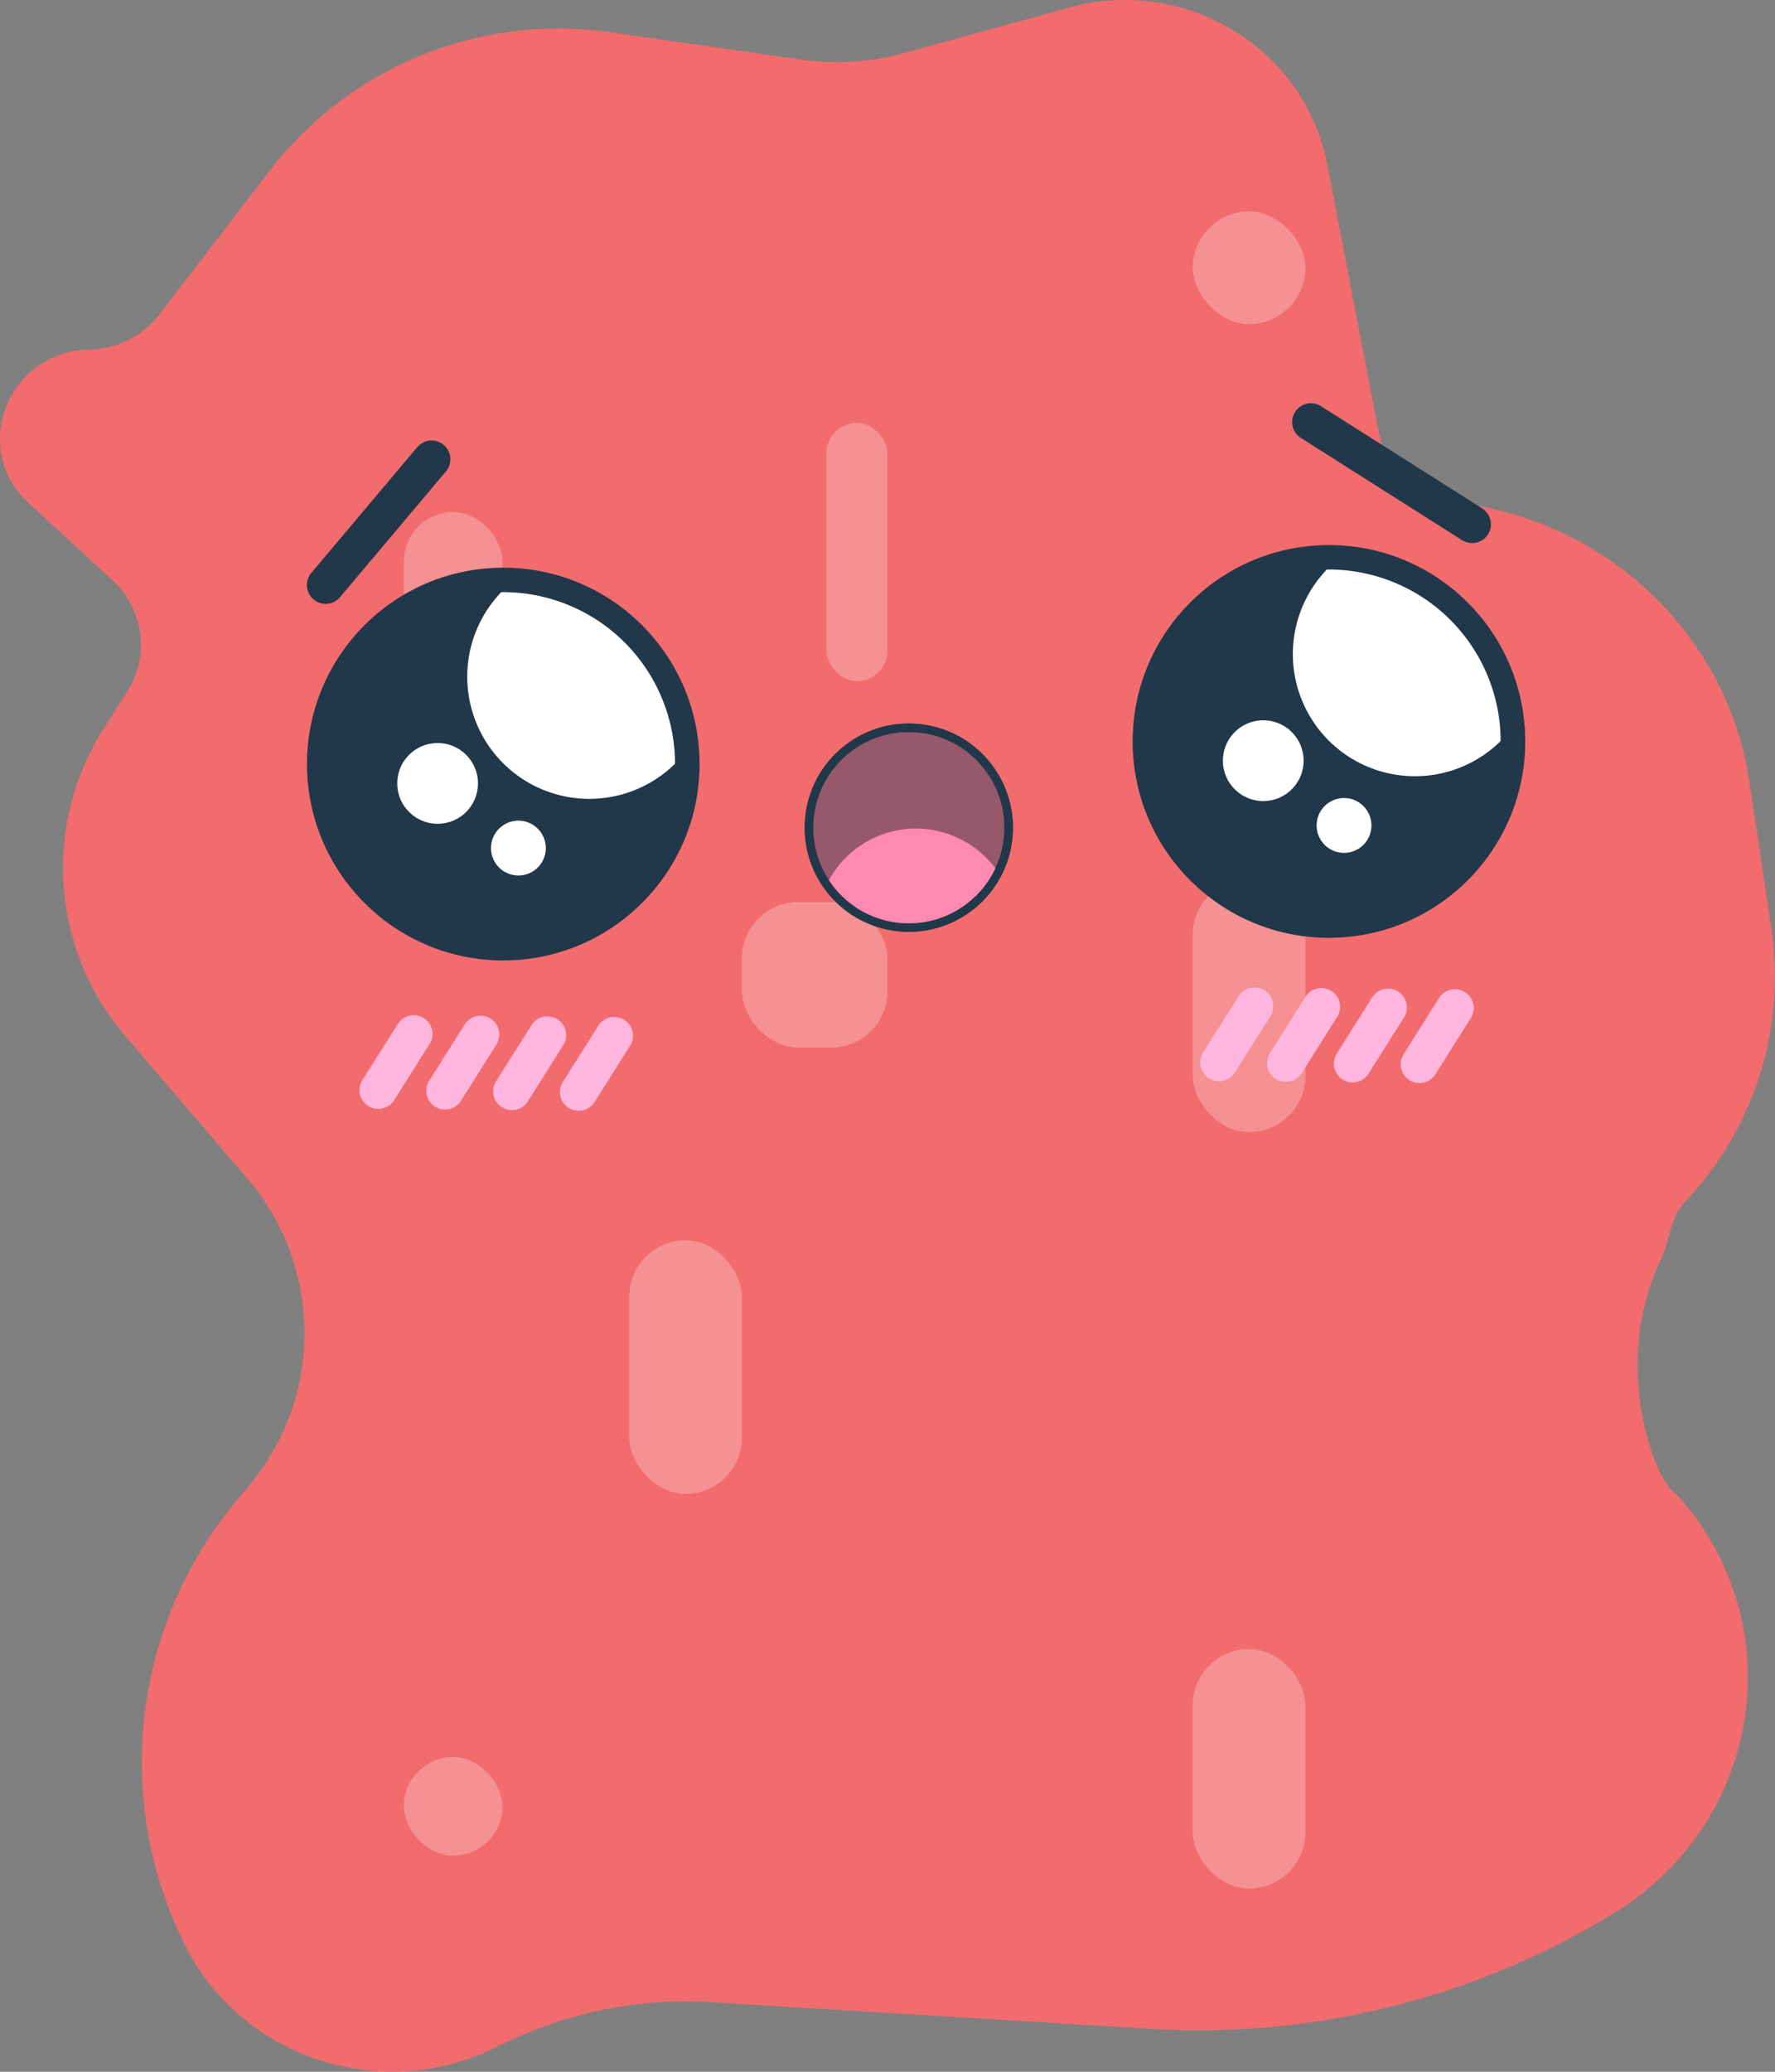 <svg xmlns="http://www.w3.org/2000/svg" viewBox="0 0 378 441"><rect x="0" y="0" width="378" height="441" fill="#808080" stroke="none"/><defs><style>.cls-1{fill:#f26b6d;}.cls-2{fill:#f59093;}.cls-3,.cls-6,.cls-7{fill:none;}.cls-3,.cls-4,.cls-6,.cls-8{stroke:#21374a;}.cls-3,.cls-4,.cls-6,.cls-7,.cls-8{stroke-linecap:round;stroke-linejoin:round;}.cls-3,.cls-7{stroke-width:8px;}.cls-4{fill:#95596b;}.cls-4,.cls-6,.cls-8{stroke-width:1.8px;}.cls-5{fill:#ff89b1;}.cls-7{stroke:#ffb6de;}.cls-8{fill:#21374a;}.cls-9{fill:#fff;}</style></defs><title>bread jam</title><g id="Layer_2" data-name="Layer 2"><g id="Layer_1-2" data-name="Layer 1"><path class="cls-1" d="M34,66.87l23.6-30.76A77.57,77.57,0,0,1,130.15,6.9l40.22,5.75a55,55,0,0,0,22.41-1.42l34.85-9.61c24.77-6.83,50.2,8.58,55,33.31l10.93,56.82A19.17,19.17,0,0,0,310.22,107h0c32.08,3.79,57.61,28.1,62.31,59.35l4.7,31.24a69.69,69.69,0,0,1-18.42,58.26h0c-3.16,3.35-3.15,8.09-5.12,12.24-10.87,22.92-1,46.74,2.62,49.41a16.13,16.13,0,0,1,2.11,2.2c23.23,27.3,16.29,68.42-14.43,87.37h0a169.44,169.44,0,0,1-99.15,24.79l-93.32-5.66a88.75,88.75,0,0,0-45.43,9.37h0C81.59,448,51.46,438.26,39.37,414h0A86.92,86.92,0,0,1,50,319.91l3.3-4a50.57,50.57,0,0,0-.79-65.23L26.85,220.71A55,55,0,0,1,22.14,155l4.93-7.71A18.6,18.6,0,0,0,24,123.57L6.1,107.08C-6.48,95.47,1.67,74.78,19,74.43h0A19.49,19.49,0,0,0,34,66.87Z"/><rect class="cls-2" x="86" y="109" width="21" height="61" rx="10.5" ry="10.5"/><rect class="cls-2" x="176" y="90" width="13" height="55" rx="6.5" ry="6.5"/><rect class="cls-2" x="254" y="187" width="24" height="54" rx="12" ry="12"/><rect class="cls-2" x="134" y="264" width="24" height="54" rx="12" ry="12"/><rect class="cls-2" x="254" y="351" width="24" height="51" rx="12" ry="12"/><rect class="cls-2" x="86" y="374" width="21" height="21" rx="10.5" ry="10.5"/><rect class="cls-2" x="158" y="192" width="31" height="31" rx="12" ry="12"/><rect class="cls-2" x="254" y="45" width="24" height="24" rx="12" ry="12"/><line class="cls-3" x1="69.35" y1="124.54" x2="91.91" y2="97.77"/><line class="cls-3" x1="279.17" y1="89.84" x2="313.5" y2="111.6"/><circle class="cls-4" cx="193.53" cy="176.18" r="21.27" transform="translate(1.69 354.19) rotate(-85.17)"/><path class="cls-5" d="M176.09,188.19a21.13,21.13,0,0,0,36.45-2.55,21.13,21.13,0,0,0-36.45,2.55Z"/><circle class="cls-6" cx="193.53" cy="176.18" r="21.27" transform="translate(1.69 354.19) rotate(-85.17)"/><line class="cls-7" x1="88.11" y1="220.09" x2="80.56" y2="232.05"/><line class="cls-7" x1="102.34" y1="220.21" x2="94.79" y2="232.18"/><line class="cls-7" x1="116.57" y1="220.34" x2="109.02" y2="232.31"/><line class="cls-7" x1="130.8" y1="220.47" x2="123.24" y2="232.44"/><line class="cls-7" x1="267.16" y1="214.19" x2="259.6" y2="226.16"/><line class="cls-7" x1="281.39" y1="214.32" x2="273.83" y2="226.29"/><line class="cls-7" x1="295.61" y1="214.44" x2="288.06" y2="226.41"/><line class="cls-7" x1="309.84" y1="214.57" x2="302.29" y2="226.54"/><circle class="cls-8" cx="107.18" cy="162.64" r="40.9" transform="translate(-4.42 3) rotate(-1.57)"/><path class="cls-9" d="M106.74,126.05a26,26,0,0,0,37,36.53c0-.32,0-.63,0-.95A36.6,36.6,0,0,0,106.74,126.05Z"/><circle class="cls-9" cx="93.19" cy="166.75" r="8.6" transform="translate(-91.97 119.8) rotate(-46.57)"/><circle class="cls-9" cx="110.4" cy="180.53" r="5.84" transform="translate(-96.6 136.59) rotate(-46.57)"/><circle class="cls-8" cx="283.01" cy="157.82" r="40.9" transform="translate(-4.22 7.82) rotate(-1.57)"/><path class="cls-9" d="M282.56,121.23a26,26,0,0,0,37,36.53c0-.32,0-.63,0-.95A36.6,36.6,0,0,0,282.56,121.23Z"/><circle class="cls-9" cx="269.02" cy="161.92" r="8.6" transform="translate(-33.51 245.97) rotate(-46.57)"/><circle class="cls-9" cx="286.22" cy="175.71" r="5.84" transform="translate(-38.15 262.77) rotate(-46.57)"/></g></g></svg>
